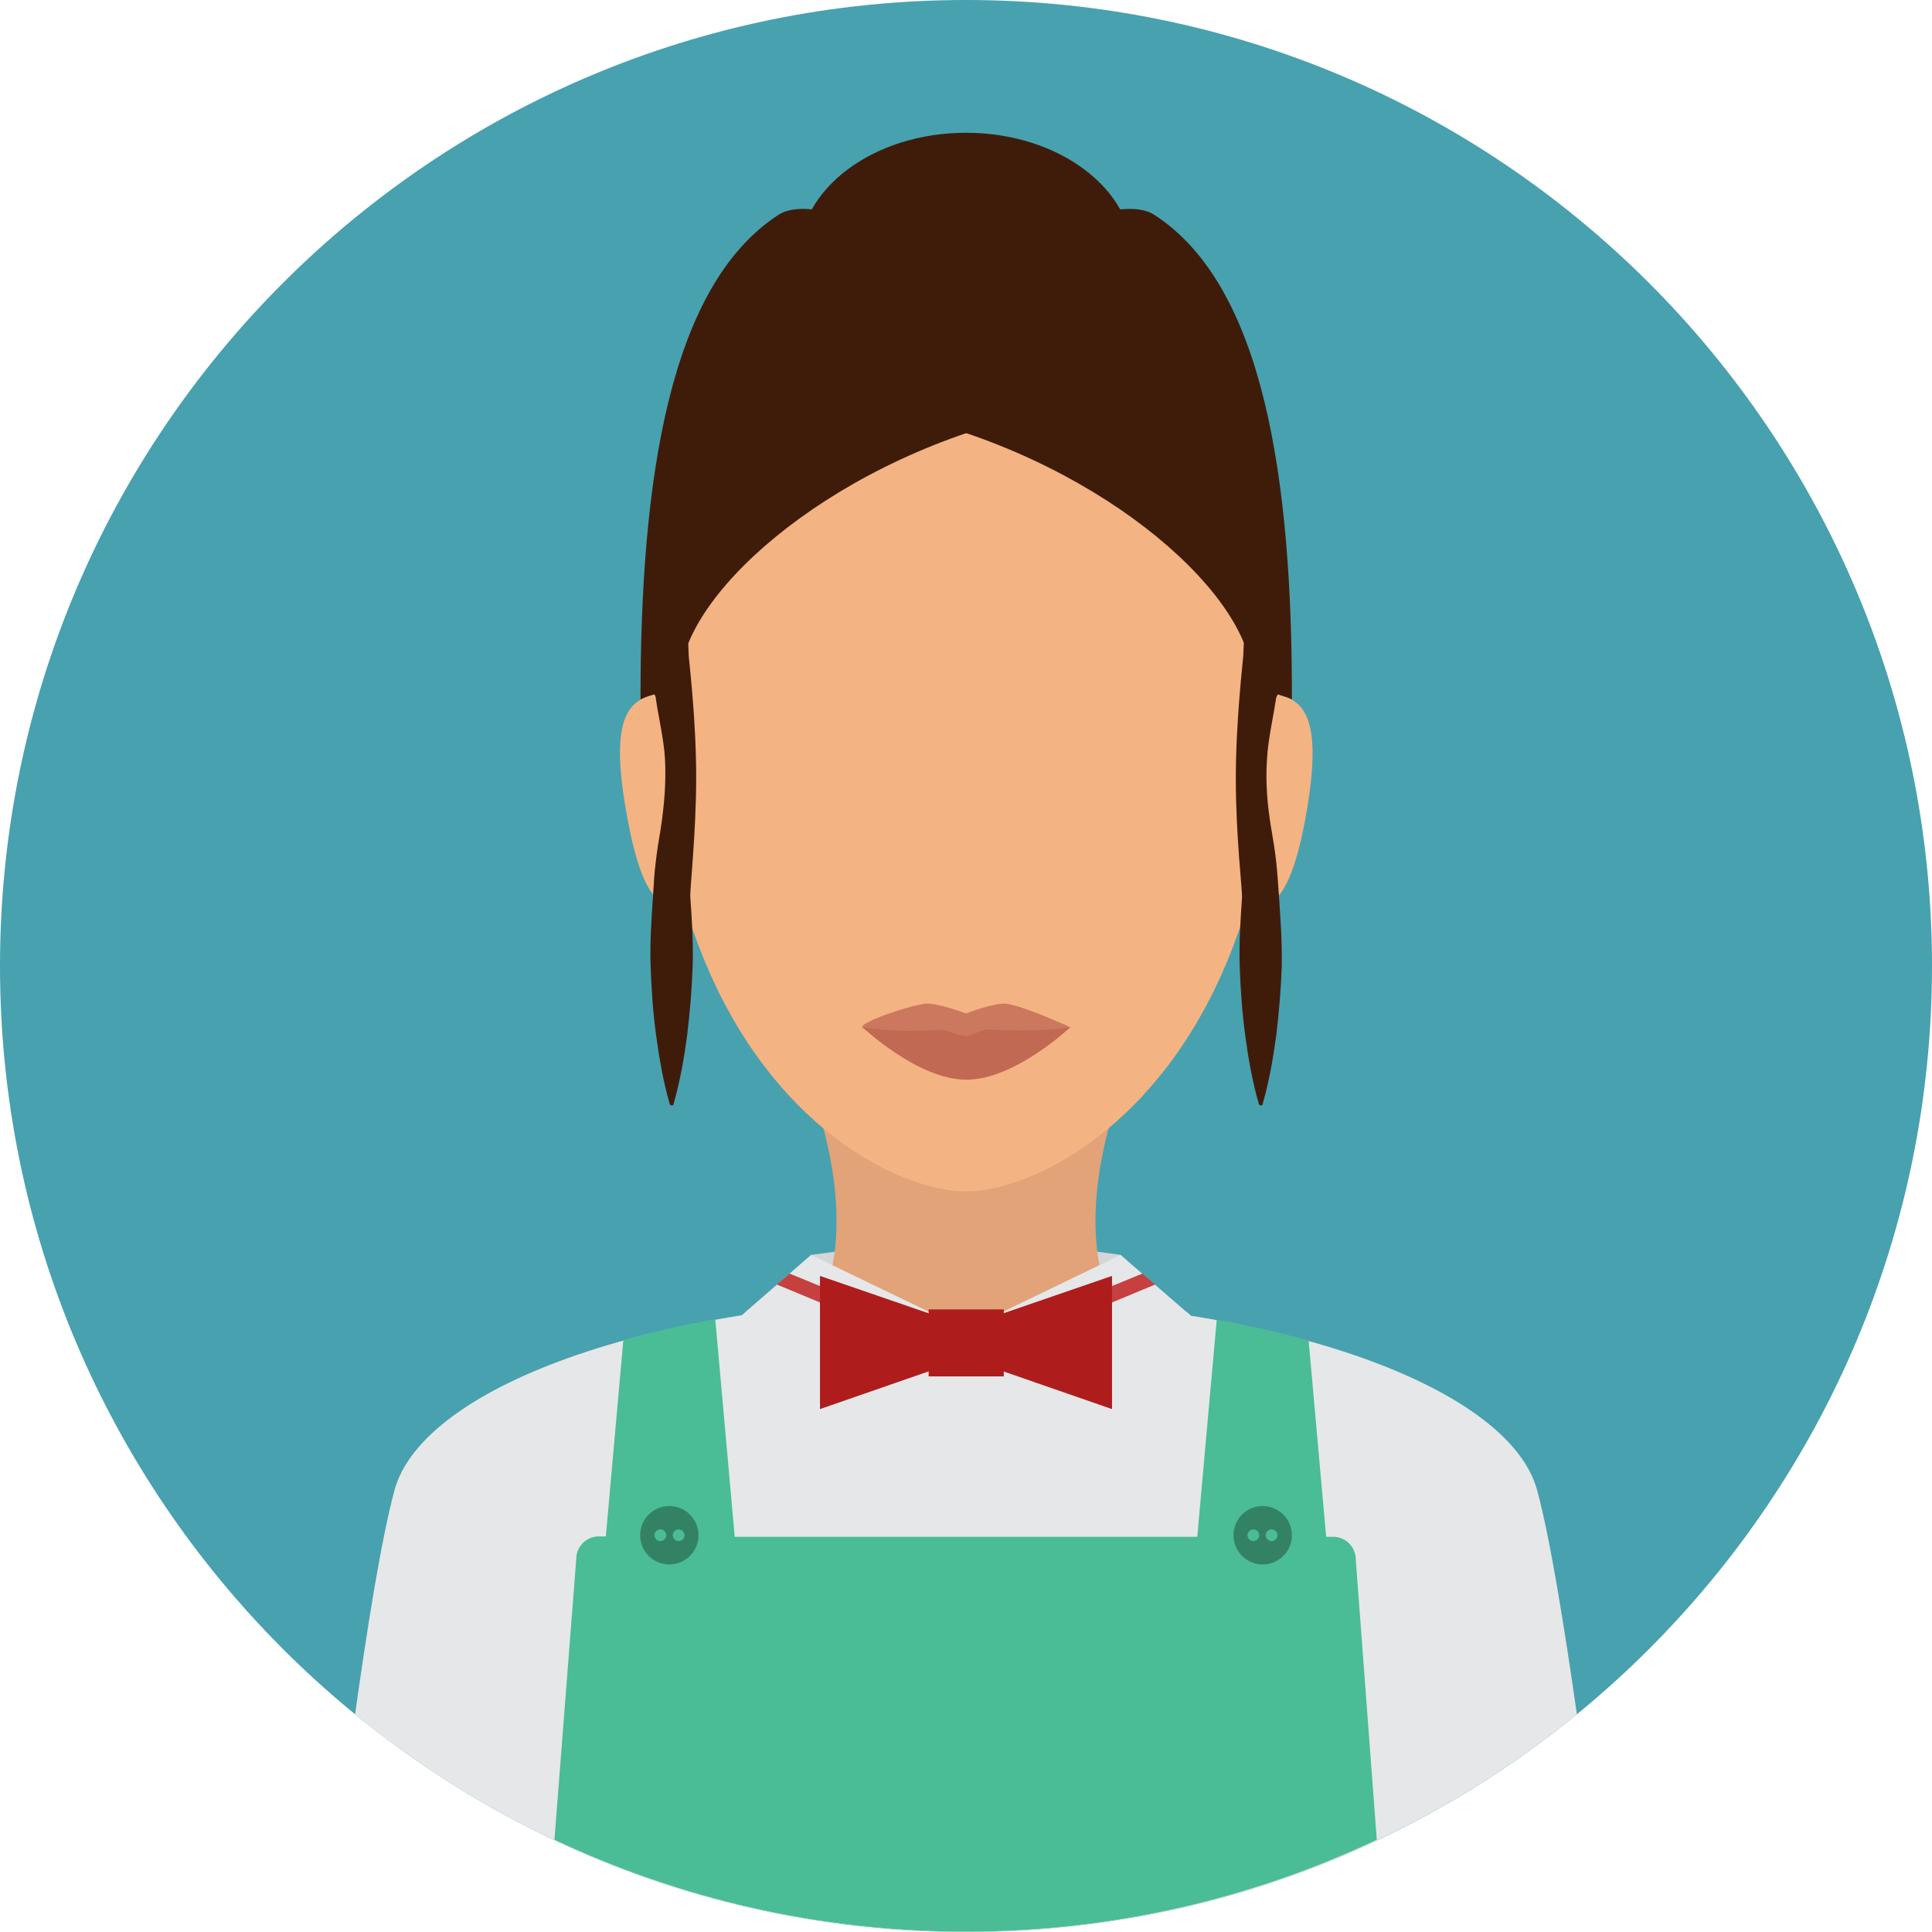<?xml version="1.0" encoding="iso-8859-1"?>
<!-- Generator: Adobe Illustrator 19.0.0, SVG Export Plug-In . SVG Version: 6.00 Build 0)  -->
<svg version="1.1" id="Layer_1" xmlns="http://www.w3.org/2000/svg" xmlns:xlink="http://www.w3.org/1999/xlink" x="0px" y="0px"
	 viewBox="0 0 496.2 496.2" style="enable-background:new 0 0 496.2 496.2;" xml:space="preserve">
<path style="fill:#48A1AF;" d="M248.1,0C111.1,0,0,111.1,0,248.1s111.1,248.1,248.1,248.1s248.1-111.1,248.1-248.1S385.1,0,248.1,0z
	"/>
<path style="fill:#E6E7E8;" d="M394.8,382.8c-7.3-27.3-69.9-49.3-147.1-49.3s-139.1,22.1-146.4,49.3c-3.3,12.2-7,35.2-10.1,57.5
	c42.7,34.9,97.4,55.9,156.9,55.9s114.1-21,156.9-55.9C401.8,417.9,398.1,394.9,394.8,382.8z"/>
<polygon style="fill:#D4D6D8;" points="247.9,317 208.3,322.3 210.2,335.4 247.8,363.5 286,335.4 287.9,322.3 "/>
<path style="fill:#E2A379;" d="M287,282.1h-77.8c12.1,36.6,1,53.3,1,53.3l26.9,12.9h22l26.9-12.9C286,335.4,274.9,318.7,287,282.1z"
	/>
<path style="fill:#F4B382;" d="M248.1,61.6c-44,0-79.8,21.2-79.8,113.6c0,31.3,5.6,55.8,14,74.7c18.4,41.6,50.3,56.1,65.8,56.1
	s47.3-14.5,65.8-56.1c8.4-18.9,14-43.4,14-74.7C327.9,82.8,292.1,61.6,248.1,61.6z"/>
<g>
	<ellipse style="fill:#3F1C0A;" cx="248.1" cy="66.1" rx="42.9" ry="32"/>
	<path style="fill:#3F1C0A;" d="M296.5,55.2c-17.9-11.6-96.2,45.5-72,49.9c51.8,9.4,92.9,43.1,96.8,66.2c1.4,8,10.5,8.3,10.5,8.3
		C331.9,123.2,324.6,73.4,296.5,55.2z"/>
	<path style="fill:#3F1C0A;" d="M199.9,55.2c-28,18.2-35.4,68-35.4,124.4c0,0,9.2-0.3,10.5-8.3c3.9-23.1,45.1-56.8,96.8-66.2
		C296.1,100.7,217.7,43.6,199.9,55.2z"/>
</g>
<path style="fill:#E2A379;" d="M247.9,317l-37.7,18.4c0,0,16.8,28.1,37.6,28.1s38.2-28.1,38.2-28.1L247.9,317z"/>
<path style="fill:#E6E7E8;" d="M304.2,336.5l-16.4-14.2l-39.7,19.2l-39.8-19.2l-16.2,14.1l-1.6,1.4c0,0,23.9,117.9,45.1,158
	c4.2,0.2,8.3,0.3,12.6,0.3c4.2,0,8.4-0.1,12.5-0.3c21.3-40.2,45.1-158,45.1-158L304.2,336.5z"/>
<polygon style="fill:#C64040;" points="293.4,327.1 248.1,345.7 202.8,327.1 199.5,329.9 248.1,350.1 296.7,329.9 "/>
<g>
	<polygon style="fill:#AF1C1C;" points="210.6,327.7 210.6,361.9 241.7,351.1 241.7,338.4 	"/>
	<polygon style="fill:#AF1C1C;" points="254.5,338.4 254.5,351.1 285.6,361.9 285.6,327.7 	"/>
	<rect x="238.5" y="336.3" style="fill:#AF1C1C;" width="19.3" height="17.2"/>
</g>
<g>
	<path style="fill:#F4B382;" d="M169.8,178c-7.6,1.3-13.4,4.6-9.1,29.7c4.3,25.2,9.6,26.3,17.3,25L169.8,178z"/>
	<path style="fill:#F4B382;" d="M326.5,178l-8.1,54.8c7.6,1.3,13,0.1,17.3-25C339.9,182.6,334.1,179.3,326.5,178z"/>
</g>
<g>
	<path style="fill:#3F1C0A;" d="M174.8,183.1c-0.4-2.7-0.5-5.2-0.4-7.1c0.1-2.9,0.5-4.7,0.5-4.7l-9.4,3.5c0,1.4,0,2.9,0,4.3
		c0,0,0.9-0.3,2.5-0.9c1.3,2.2,2.9,5.6,4.5,10.5C172.4,188.8,176.1,191.5,174.8,183.1z"/>
	<path style="fill:#3F1C0A;" d="M330.7,174.8l-9.3-3.5c0,0,0.4,1.8,0.5,4.7c0.1,2,0,4.4-0.4,7.1c-1.3,8.4,2.3,5.7,2.3,5.7
		c1.5-5,3.2-8.3,4.4-10.5c1.6,0.6,2.5,0.8,2.5,0.8C330.8,177.6,330.8,176.2,330.7,174.8z"/>
	<path style="fill:#3F1C0A;" d="M178.8,199.6c0-14.8-1.8-29.5-1.9-31c-0.1-2.9-0.3-5.9-0.6-8.8s-0.7-5.9-1.2-8.8
		c-0.6-2.9-1.2-5.9-2.2-8.8c-0.1-0.1-0.2-0.3-0.3-0.3c-0.3-0.1-0.6,0.1-0.7,0.3c-1,2.9-1.6,5.9-2.2,8.8c-0.5,2.9-0.9,5.9-1.2,8.8
		s-0.5,5.9-0.6,8.8c-0.1,2.9,0,5.9,0.3,8.8c0.6,5.9,2.3,11.8,2.6,17.7s-0.2,11.8-1.1,17.7c-0.5,2.9-1,5.9-1.3,8.8
		c-0.4,2.9-0.5,5.9-0.7,8.8c-0.4,5.9-0.8,11.8-0.6,17.7s0.6,11.8,1.4,17.7c0.8,5.9,1.8,11.8,3.5,17.7c0,0.2,0.2,0.3,0.4,0.4
		c0.3,0.1,0.6-0.1,0.6-0.4c1.7-5.9,2.7-11.8,3.5-17.7c0.7-5.9,1.2-11.8,1.4-17.7c0.2-5.9-0.2-11.8-0.6-17.7
		C177.1,229,178.8,214.3,178.8,199.6z"/>
	<path style="fill:#3F1C0A;" d="M328.5,230.4c-0.2-2.9-0.4-5.9-0.7-8.8c-0.3-2.9-0.8-5.9-1.3-8.8c-1-5.9-1.5-11.8-1.1-17.7
		c0.3-5.9,1.9-11.8,2.6-17.7c0.3-2.9,0.4-5.9,0.3-8.8c-0.1-2.9-0.3-5.9-0.6-8.8s-0.7-5.9-1.2-8.8c-0.6-2.9-1.2-5.9-2.2-8.8
		c-0.1-0.1-0.2-0.3-0.3-0.3c-0.3-0.1-0.6,0.1-0.7,0.3c-1,2.9-1.6,5.9-2.2,8.8c-0.5,2.9-0.9,5.9-1.2,8.8s-0.5,5.9-0.6,8.8
		c-0.1,1.5-1.9,16.6-1.9,31.5c0,14.5,1.7,28.9,1.6,30.3c-0.4,5.9-0.8,11.8-0.6,17.7c0.2,5.9,0.6,11.8,1.4,17.7
		c0.8,5.9,1.8,11.8,3.5,17.7c0,0.2,0.2,0.3,0.4,0.4c0.3,0.1,0.6-0.1,0.6-0.4c1.7-5.9,2.7-11.8,3.5-17.7c0.7-5.9,1.2-11.8,1.4-17.7
		C329.3,242.2,328.9,236.3,328.5,230.4z"/>
</g>
<path style="fill:#CC785E;" d="M258.5,257.8c-3-0.4-10.4,2.5-10.4,2.5s-7.6-2.9-10.6-2.5c-4.8,0.7-16.1,4.6-16.1,6
	c0,0,14.2,9.6,26.7,9.6c12.5,0,26.7-9.6,26.7-9.6S263.4,258.5,258.5,257.8z"/>
<path style="fill:#C16952;" d="M254.2,264.4c-2-0.1-4.5,1.7-6.1,1.7c-1.9,0-4.8-1.8-7-1.6c-13.1,0.8-19.6-0.7-19.6-0.7
	s14.2,13.5,26.7,13.5c12.5,0,26.7-13.5,26.7-13.5S267.9,265.2,254.2,264.4z"/>
<path style="fill:#4ABC96;" d="M348.2,400.5c0-3.2-2.6-5.8-5.8-5.8h-1.8l-4.5-50.4c-7.4-2-15.2-3.8-23.6-5.4l-5,55.8H188.7l-5-55.9
	c-8.3,1.5-16.2,3.3-23.6,5.3l-4.5,50.5h-1.8c-3.2,0-5.8,2.6-5.8,5.8l-5.6,72.1c32.1,15.1,67.9,23.6,105.6,23.6
	c37.8,0,73.6-8.5,105.6-23.6L348.2,400.5z"/>
<circle style="fill:#348264;" cx="171.9" cy="394.3" r="7.5"/>
<g>
	<circle style="fill:#4ABC96;" cx="169.6" cy="394.3" r="1.5"/>
	<circle style="fill:#4ABC96;" cx="174.3" cy="394.3" r="1.5"/>
</g>
<circle style="fill:#348264;" cx="324.3" cy="394.3" r="7.5"/>
<g>
	<circle style="fill:#4ABC96;" cx="321.9" cy="394.3" r="1.5"/>
	<circle style="fill:#4ABC96;" cx="326.6" cy="394.3" r="1.5"/>
</g>
<g>
</g>
<g>
</g>
<g>
</g>
<g>
</g>
<g>
</g>
<g>
</g>
<g>
</g>
<g>
</g>
<g>
</g>
<g>
</g>
<g>
</g>
<g>
</g>
<g>
</g>
<g>
</g>
<g>
</g>
</svg>
